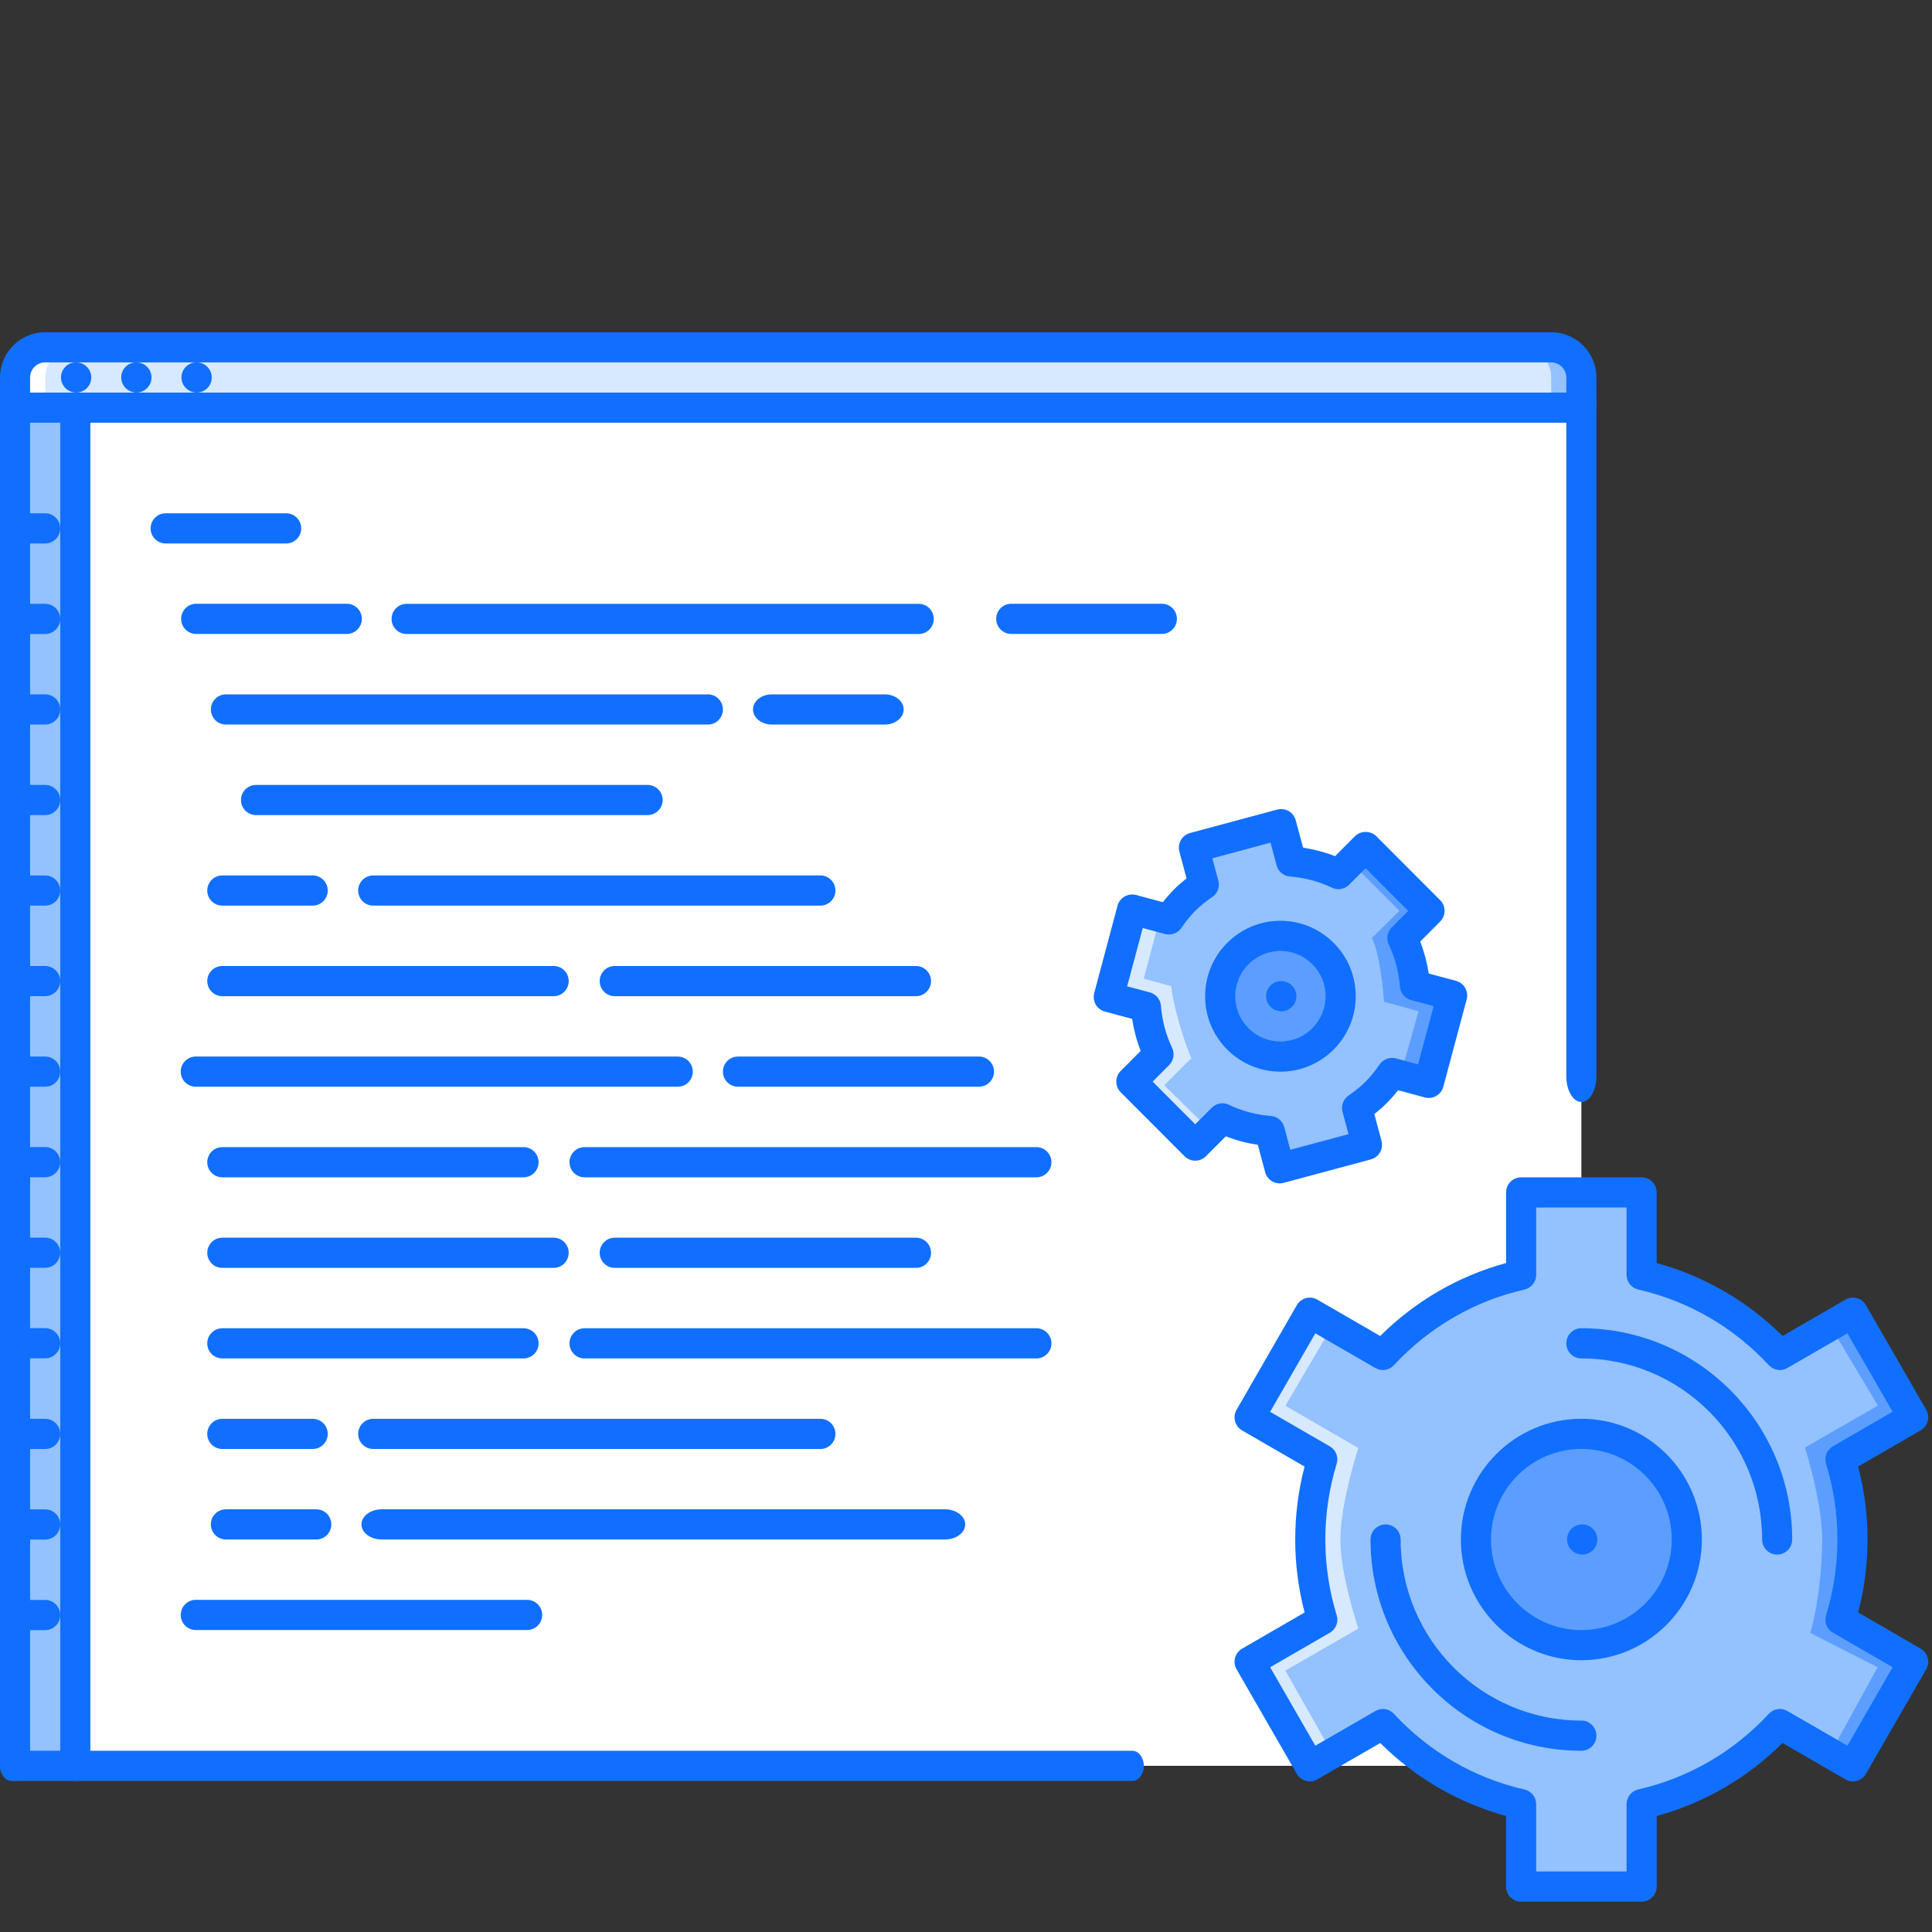 <svg xmlns="http://www.w3.org/2000/svg" width="80" height="80" viewBox="0 0 80 80">
    <rect x="0" y="0" width="80" height="80" fill="#333333" stroke="none"/>
    <g fill="none" fill-rule="evenodd">
        <path d="M0 0H80V80H0z"/>
        <g fill-rule="nonzero">
            <path fill="#94C1FF" d="M0.624 3.13H3.119V59.38H0.624z" transform="translate(0 13.75)"/>
            <path fill="#FFF" d="M3.118 3.13H65.481V59.369H3.118z" transform="translate(0 13.75)"/>
            <path fill="#D7E9FF" d="M65.48 3.13H.625V1.88c0-.686.561-1.25 1.247-1.25h62.363c.685 0 1.247.564 1.247 1.25v1.25z" transform="translate(0 13.75)"/>
            <path fill="#FFF" d="M3.118 3.131H5.613V59.367H3.118zM3.118.63H1.871C1.185.63.624 1.195.624 1.88v1.25H1.87V1.88c0-.686.561-1.25 1.247-1.25z" transform="translate(0 13.75)"/>
            <path fill="#94C1FF" d="M62.986.63h1.248c.685 0 1.247.564 1.247 1.25v1.25h-1.247V1.88c0-.686-.562-1.25-1.248-1.25z" transform="translate(0 13.75)"/>
            <path fill="#116FFF" d="M65.48 31.88c-.344 0-.623-.479-.623-1.07V2.951c0-.592.28-1.071.624-1.071.345 0 .623.479.623 1.071v27.857c0 .592-.278 1.072-.623 1.072zM3.155 2.505c-.344 0-.63-.279-.63-.624 0-.346.273-.625.618-.625h.012c.345 0 .624.28.624.625s-.279.624-.624.624zM5.65 2.505c-.344 0-.63-.279-.63-.624 0-.346.273-.625.618-.625h.012c.344 0 .623.28.623.625s-.279.624-.623.624zM8.144 2.505c-.344 0-.63-.279-.63-.624 0-.346.274-.625.618-.625h.012c.345 0 .624.28.624.625s-.279.624-.624.624z" transform="translate(0 13.75)"/>
            <path fill="#116FFF" d="M65.48 3.755H.625C.279 3.755 0 3.475 0 3.13V1.88C0 .848.84.007 1.87.007h62.364c1.031 0 1.87.841 1.87 1.875v1.25c0 .345-.278.624-.623.624zM1.248 2.505h63.61v-.624c0-.34-.285-.625-.623-.625H1.87c-.344 0-.624.28-.624.625v.624z" transform="translate(0 13.75)"/>
            <path fill="#116FFF" d="M.624 59.993c-.345 0-.624-.338-.624-.756V3.262c0-.418.279-.757.624-.757.344 0 .623.339.623.757v55.975c0 .418-.279.756-.623.756z" transform="translate(0 13.75)"/>
            <path fill="#116FFF" d="M46.88 59.994H.482c-.267 0-.483-.28-.483-.625s.216-.625.483-.625H46.88c.267 0 .483.28.483.625s-.216.625-.483.625z" transform="translate(0 13.75)"/>
            <path fill="#116FFF" d="M3.118 59.993c-.345 0-.623-.338-.623-.756V3.262c0-.418.278-.757.623-.757s.624.339.624.757v55.975c0 .418-.28.756-.624.756zM1.87 8.754H.625c-.345 0-.624-.28-.624-.625s.279-.625.624-.625H1.87c.345 0 .624.28.624.625 0 .346-.28.625-.624.625zM1.87 12.503H.625c-.345 0-.624-.28-.624-.625s.279-.625.624-.625H1.87c.345 0 .624.28.624.625 0 .346-.28.625-.624.625zM1.87 16.252H.625c-.345 0-.624-.28-.624-.625s.279-.625.624-.625H1.87c.345 0 .624.28.624.625 0 .346-.28.625-.624.625zM1.87 20.001H.625c-.345 0-.624-.28-.624-.625s.279-.624.624-.624H1.87c.345 0 .624.28.624.624 0 .346-.28.625-.624.625zM1.87 23.75H.625c-.345 0-.624-.28-.624-.625s.279-.624.624-.624H1.87c.345 0 .624.28.624.624 0 .346-.28.625-.624.625zM1.87 27.5H.625c-.345 0-.624-.28-.624-.625 0-.346.279-.625.624-.625H1.87c.345 0 .624.28.624.625s-.28.624-.624.624zM1.87 31.248H.625c-.345 0-.624-.28-.624-.624 0-.346.279-.625.624-.625H1.87c.345 0 .624.28.624.625s-.28.624-.624.624zM1.87 34.998H.625c-.345 0-.624-.28-.624-.625 0-.346.279-.625.624-.625H1.87c.345 0 .624.28.624.625s-.28.625-.624.625zM1.87 38.747H.625c-.345 0-.624-.28-.624-.625s.279-.625.624-.625H1.87c.345 0 .624.28.624.625s-.28.625-.624.625zM1.87 42.496H.625c-.345 0-.624-.28-.624-.625s.279-.625.624-.625H1.87c.345 0 .624.28.624.625s-.28.625-.624.625zM1.87 46.25H.625c-.345 0-.624-.28-.624-.625S.279 45 .624 45H1.87c.345 0 .624.28.624.625s-.28.625-.624.625zM1.87 50H.625C.279 50 0 49.72 0 49.375s.279-.625.624-.625H1.87c.345 0 .624.28.624.625S2.215 50 1.87 50zM1.87 53.75H.625c-.345 0-.624-.28-.624-.625s.279-.625.624-.625H1.87c.345 0 .624.28.624.625s-.28.625-.624.625zM11.849 8.754h-4.99c-.344 0-.623-.28-.623-.625s.28-.625.624-.625h4.989c.345 0 .624.28.624.625 0 .346-.28.625-.624.625zM38.041 12.503H16.838c-.345 0-.624-.28-.624-.625s.28-.625.624-.625h21.203c.345 0 .624.28.624.625 0 .346-.279.625-.624.625zM14.36 12.5H8.124c-.345 0-.624-.28-.624-.625s.279-.625.624-.625h6.236c.345 0 .624.28.624.625s-.28.625-.624.625zM48.11 12.5h-6.236c-.345 0-.624-.28-.624-.625s.279-.625.624-.625h6.236c.345 0 .624.28.624.625s-.28.625-.624.625zM36.64 16.252H31.96c-.431 0-.78-.28-.78-.625s.349-.625.78-.625h4.678c.431 0 .78.28.78.625 0 .346-.349.625-.78.625zM29.31 16.252H9.355c-.344 0-.623-.28-.623-.625s.279-.625.623-.625h19.957c.344 0 .623.28.623.625 0 .346-.279.625-.623.625zM12.947 23.75H9.205c-.344 0-.623-.28-.623-.625s.279-.625.623-.625h3.742c.345 0 .624.28.624.625s-.28.625-.624.625zM12.947 46.25H9.205c-.344 0-.623-.28-.623-.625S8.86 45 9.205 45h3.742c.345 0 .624.28.624.625s-.28.625-.624.625zM33.97 23.75H15.454c-.344 0-.623-.28-.623-.625s.279-.625.623-.625H33.97c.345 0 .624.28.624.625s-.279.625-.624.625zM33.97 46.25H15.454c-.344 0-.623-.28-.623-.625s.279-.625.623-.625H33.97c.345 0 .624.28.624.625s-.279.625-.624.625zM13.096 49.997H9.354c-.344 0-.623-.28-.623-.625s.279-.625.623-.625h3.742c.345 0 .624.28.624.625s-.28.625-.624.625zM39.125 49.997H15.809c-.465 0-.842-.28-.842-.625s.377-.625.842-.625h23.316c.465 0 .842.28.842.625s-.377.625-.842.625zM26.816 20.001H10.602c-.345 0-.624-.28-.624-.625s.279-.624.624-.624h16.214c.345 0 .624.28.624.624 0 .346-.28.625-.624.625zM37.928 27.5H25.455c-.344 0-.623-.28-.623-.625s.279-.625.623-.625h12.473c.345 0 .624.28.624.625s-.28.625-.624.625zM37.928 38.75H25.455c-.344 0-.623-.28-.623-.625s.279-.625.623-.625h12.473c.345 0 .624.28.624.625s-.28.625-.624.625zM28.063 31.248H8.107c-.345 0-.623-.28-.623-.624 0-.346.278-.625.623-.625h19.956c.345 0 .624.28.624.625s-.279.624-.624.624zM21.827 53.746H8.107c-.345 0-.623-.28-.623-.625s.278-.625.623-.625h13.72c.345 0 .624.28.624.625s-.28.625-.624.625zM42.914 35H24.205c-.344 0-.623-.28-.623-.625s.279-.625.623-.625h18.71c.344 0 .623.28.623.625s-.279.625-.624.625zM42.914 42.5H24.205c-.344 0-.623-.28-.623-.625s.279-.625.623-.625h18.71c.344 0 .623.28.623.625s-.279.625-.624.625zM21.678 35H9.205c-.344 0-.623-.28-.623-.625s.279-.625.623-.625h12.473c.345 0 .624.28.624.625s-.28.625-.624.625zM21.678 42.5H9.205c-.344 0-.623-.28-.623-.625s.279-.625.623-.625h12.473c.345 0 .624.28.624.625s-.28.625-.624.625zM40.536 31.248h-9.978c-.345 0-.624-.28-.624-.624 0-.346.28-.625.624-.625h9.978c.345 0 .624.28.624.625s-.28.624-.624.624zM22.925 27.5H9.205c-.344 0-.623-.28-.623-.625s.279-.625.623-.625h13.72c.345 0 .624.28.624.625s-.279.625-.624.625zM22.925 38.75H9.205c-.344 0-.623-.28-.623-.625s.279-.625.623-.625h13.72c.345 0 .624.28.624.625s-.279.625-.624.625z" transform="translate(0 13.75)"/>
            <g>
                <path fill="#94C1FF" d="M19.846 14.995c0-2.411-1.958-4.374-4.365-4.374-2.419 0-4.365 1.963-4.365 4.374 0 2.413 1.946 4.374 4.365 4.374 2.407 0 4.365-1.961 4.365-4.374zm6.86 0c0 1.163-.175 2.275-.5 3.324l3.007 1.738-2.495 4.336-3.018-1.75c-1.509 1.625-3.492 2.8-5.724 3.312v3.412h-4.99v-3.412c-2.246-.512-4.215-1.687-5.724-3.312l-3.03 1.75-2.495-4.336 3.018-1.738c-.324-1.05-.5-2.16-.5-3.324 0-1.15.176-2.261.5-3.31l-3.018-1.75L4.23 5.61l3.03 1.75c1.51-1.637 3.48-2.811 5.725-3.324V.624h4.99v3.412c2.232.513 4.215 1.687 5.724 3.324l3.018-1.75 2.495 4.324-3.006 1.738c.324 1.05.5 2.173.5 3.323z" transform="translate(0 13.75) translate(50 35)"/>
                <path fill="#D7E9FF" d="M3.225 20.426l3.018-1.738c-.323-1.05-.74-2.53-.74-3.693 0-1.15.417-2.736.74-3.786L3.225 9.46l1.942-3.308-.936-.54-2.494 4.323 3.018 1.75c-.324 1.05-.5 2.161-.5 3.311 0 1.163.176 2.275.5 3.324l-3.018 1.738 2.494 4.336.937-.54-1.943-3.427z" transform="translate(0 13.75) translate(50 35)"/>
                <path fill="#5C9EFF" d="M27.759 9.452L24.74 11.19c.324 1.05.714 2.655.714 3.818 0 1.15-.175 2.806-.5 3.856l2.794 1.424-1.958 3.565.936.54 2.494-4.323-3.018-1.75c.324-1.05.5-2.162.5-3.311 0-1.163-.176-2.275-.5-3.325l3.018-1.738-2.494-4.336-.937.54 1.97 3.302zM15.48 10.621c2.408 0 4.366 1.963 4.366 4.374 0 2.413-1.958 4.374-4.365 4.374-2.42 0-4.366-1.961-4.366-4.374 0-2.411 1.947-4.374 4.366-4.374z" transform="translate(0 13.75) translate(50 35)"/>
                <path fill="#116FFF" d="M15.48 19.996c-2.75 0-4.988-2.241-4.988-4.998s2.238-5 4.989-5c2.752 0 4.989 2.243 4.989 5s-2.237 4.998-4.99 4.998zm0-8.748c-2.062 0-3.74 1.682-3.74 3.75 0 2.067 1.678 3.749 3.74 3.749 2.064 0 3.743-1.682 3.743-3.75 0-2.067-1.679-3.749-3.742-3.749z" transform="translate(0 13.75) translate(50 35)"/>
                <path fill="#116FFF" d="M23.588 15.621c-.344 0-.623-.28-.623-.625 0-4.133-3.357-7.496-7.484-7.496-.345 0-.624-.28-.624-.625 0-.346.28-.625.624-.625 4.814 0 8.73 3.923 8.73 8.747 0 .345-.278.624-.623.624zM15.48 23.745c-4.813 0-8.73-3.924-8.73-8.747 0-.346.28-.625.624-.625.345 0 .623.28.623.625 0 4.134 3.357 7.498 7.484 7.498.345 0 .623.28.623.625s-.278.624-.623.624zM15.519 15.622c-.345 0-.63-.279-.63-.624 0-.346.273-.625.616-.625h.014c.343 0 .623.279.623.625 0 .345-.28.624-.623.624z" transform="translate(0 13.75) translate(50 35)"/>
                <path fill="#116FFF" d="M17.976 29.994h-4.99c-.344 0-.623-.28-.623-.625v-2.924c-1.969-.537-3.754-1.572-5.21-3.02l-2.604 1.504c-.3.172-.68.071-.851-.228l-2.495-4.33c-.173-.299-.07-.681.228-.853l2.59-1.499c-.259-.985-.389-1.999-.389-3.021 0-1.022.13-2.035.387-3.02L1.43 10.48c-.297-.173-.4-.555-.227-.853l2.496-4.333c.081-.144.218-.248.377-.292.162-.041.33-.02.474.064L7.151 6.57c1.458-1.449 3.244-2.484 5.212-3.021V.626c0-.345.279-.625.624-.625h4.989c.344 0 .623.28.623.625V3.55c1.968.537 3.754 1.572 5.212 3.02l2.602-1.504c.142-.084.313-.105.474-.064.16.044.296.148.377.292l2.495 4.33c.173.299.07.681-.228.853l-2.59 1.499c.259.985.39 1.999.39 3.021 0 1.023-.131 2.037-.39 3.021l2.591 1.5c.144.083.247.218.291.38.043.16.02.329-.063.473l-2.496 4.33c-.17.299-.551.403-.851.228l-2.603-1.505c-1.457 1.449-3.242 2.484-5.21 3.021v2.924c0 .345-.28.625-.624.625zm-4.366-1.25h3.742v-2.787c0-.292.2-.544.484-.61 2.077-.473 3.947-1.556 5.407-3.132.198-.215.517-.265.769-.116l2.485 1.436 1.872-3.248-2.473-1.43c-.252-.146-.37-.447-.283-.725.312-1.015.47-2.069.47-3.135 0-1.065-.158-2.12-.47-3.135-.087-.278.031-.58.283-.725l2.472-1.429-1.871-3.248-2.484 1.436c-.25.148-.572.099-.768-.116-1.462-1.575-3.332-2.66-5.408-3.133-.284-.064-.485-.317-.485-.609V1.251H13.61v2.787c0 .292-.2.545-.485.61C11.05 5.12 9.18 6.204 7.717 7.78c-.197.215-.516.264-.768.116L4.465 6.46 2.593 9.71l2.471 1.43c.253.145.37.445.284.724-.31 1.016-.469 2.07-.469 3.134 0 1.065.159 2.12.47 3.135.087.278-.031.58-.283.725l-2.472 1.429 1.871 3.248L6.95 22.1c.25-.149.571-.099.769.116 1.46 1.576 3.33 2.66 5.406 3.133.284.065.485.317.485.609v2.787z" transform="translate(0 13.75) translate(50 35)"/>
            </g>
            <g>
                <path fill="#5C9EFF" d="M8.02 6.25c1.37 0 2.494 1.125 2.494 2.499 0 1.387-1.123 2.5-2.495 2.5-1.383 0-2.494-1.113-2.494-2.5 0-1.374 1.11-2.5 2.494-2.5z" transform="translate(0 13.75) translate(45 18.75)"/>
                <path fill="#94C1FF" d="M10.514 8.749c0-1.374-1.123-2.5-2.495-2.5-1.383 0-2.494 1.126-2.494 2.5 0 1.387 1.11 2.5 2.494 2.5 1.372 0 2.495-1.113 2.495-2.5zm3.068-.45l1.546.425-.972 3.611-1.523-.412c-.186.288-.398.55-.648.8-.248.25-.511.463-.797.65l.411 1.524-3.617.975-.41-1.536c-.675-.064-1.336-.226-1.96-.525L4.49 14.935l-2.645-2.65 1.122-1.124c-.298-.625-.472-1.287-.523-1.962L.91 8.786l.96-3.623 1.534.411c.187-.286.4-.549.65-.799.236-.25.511-.463.784-.65L4.428 2.6l3.616-.973.412 1.548c.674.05 1.335.226 1.958.513l1.135-1.124 2.643 2.648-1.134 1.125c.299.625.474 1.288.524 1.963z" transform="translate(0 13.75) translate(45 18.75)"/>
                <path fill="#5C9EFF" d="M13.582 8.3c-.05-.675-.225-1.338-.524-1.963l1.134-1.125-2.643-2.648-.627.621 2.023 2.027-1.134 1.125c.299.625.45 1.969.5 2.644l1.428.393-.745 2.647 1.162.315.972-3.611-1.546-.425z" transform="translate(0 13.75) translate(45 18.75)"/>
                <path fill="#D7E9FF" d="M3.212 12.437l1.122-1.124c-.299-.625-.785-2.303-.836-2.978L2.36 8.024l.676-2.548-1.164-.313L.91 8.787l1.533.412c.052.675.226 1.338.524 1.962l-1.122 1.124 2.645 2.65.623-.625-1.901-1.873z" transform="translate(0 13.75) translate(45 18.75)"/>
                <path fill="#116FFF" d="M8.057 9.376c-.345 0-.63-.28-.63-.625s.273-.625.617-.625h.013c.344 0 .624.28.624.625 0 .346-.28.625-.624.625z" transform="translate(0 13.75) translate(45 18.75)"/>
                <path fill="#116FFF" d="M7.989 16.5c-.108 0-.216-.027-.312-.083-.144-.082-.247-.219-.29-.379l-.303-1.134c-.456-.068-.898-.185-1.324-.352l-.826.827c-.243.244-.638.244-.882 0l-2.646-2.65c-.117-.118-.183-.276-.183-.442 0-.166.066-.325.183-.442l.827-.829c-.167-.426-.284-.87-.354-1.326L.75 9.387c-.333-.09-.53-.432-.441-.767L1.275 5c.09-.331.429-.525.764-.442l1.113.299c.15-.193.301-.365.457-.523.16-.16.334-.312.524-.46L3.835 2.76c-.043-.16-.02-.33.063-.475.081-.143.218-.247.377-.291l3.614-.972c.163-.04.33-.02.474.064.144.081.247.218.291.38l.303 1.133c.456.07.9.187 1.324.353l.826-.828c.234-.234.648-.234.882 0l2.645 2.65c.117.118.183.277.183.443 0 .166-.066.324-.183.441l-.826.83c.166.425.283.87.352 1.324l1.13.303c.333.09.53.432.442.767l-.968 3.62c-.044.16-.148.296-.292.378-.143.084-.313.104-.473.063l-1.109-.3c-.15.196-.302.368-.46.527-.157.157-.328.307-.523.46l.299 1.112c.089.334-.109.676-.441.766l-3.614.972c-.054.014-.109.02-.162.02zm-2.372-3.314c.09 0 .182.02.268.06.546.26 1.13.416 1.74.464.263.02.484.205.554.46l.25.94 2.41-.647-.247-.922c-.069-.255.031-.526.247-.676.291-.201.516-.385.709-.578.195-.195.377-.421.578-.712.15-.218.418-.313.675-.249l.919.248.645-2.413-.938-.251c-.254-.07-.438-.29-.459-.554-.049-.61-.204-1.197-.464-1.743-.112-.24-.063-.523.123-.71l.685-.686-1.764-1.767-.685.686c-.186.186-.471.238-.709.122-.542-.26-1.127-.415-1.74-.464-.263-.02-.485-.205-.553-.461l-.251-.941-2.41.648.248.924c.07.257-.032.53-.25.678-.276.188-.507.377-.707.576-.195.197-.378.421-.574.707-.15.217-.419.315-.675.25l-.923-.248-.646 2.414.94.252c.254.07.438.29.459.554.048.611.204 1.198.464 1.744.112.239.063.523-.123.71l-.685.686 1.765 1.767.683-.685c.12-.12.28-.183.441-.183z" transform="translate(0 13.75) translate(45 18.75)"/>
                <path fill="#116FFF" d="M8.02 11.875c-1.72 0-3.119-1.4-3.119-3.124 0-1.723 1.399-3.124 3.118-3.124 1.72 0 3.119 1.401 3.119 3.124s-1.399 3.124-3.119 3.124zm0-4.998c-1.032 0-1.871.84-1.871 1.874 0 1.034.839 1.875 1.87 1.875 1.032 0 1.871-.841 1.871-1.875 0-1.033-.839-1.874-1.87-1.874z" transform="translate(0 13.75) translate(45 18.75)"/>
            </g>
        </g>
    </g>
</svg>
